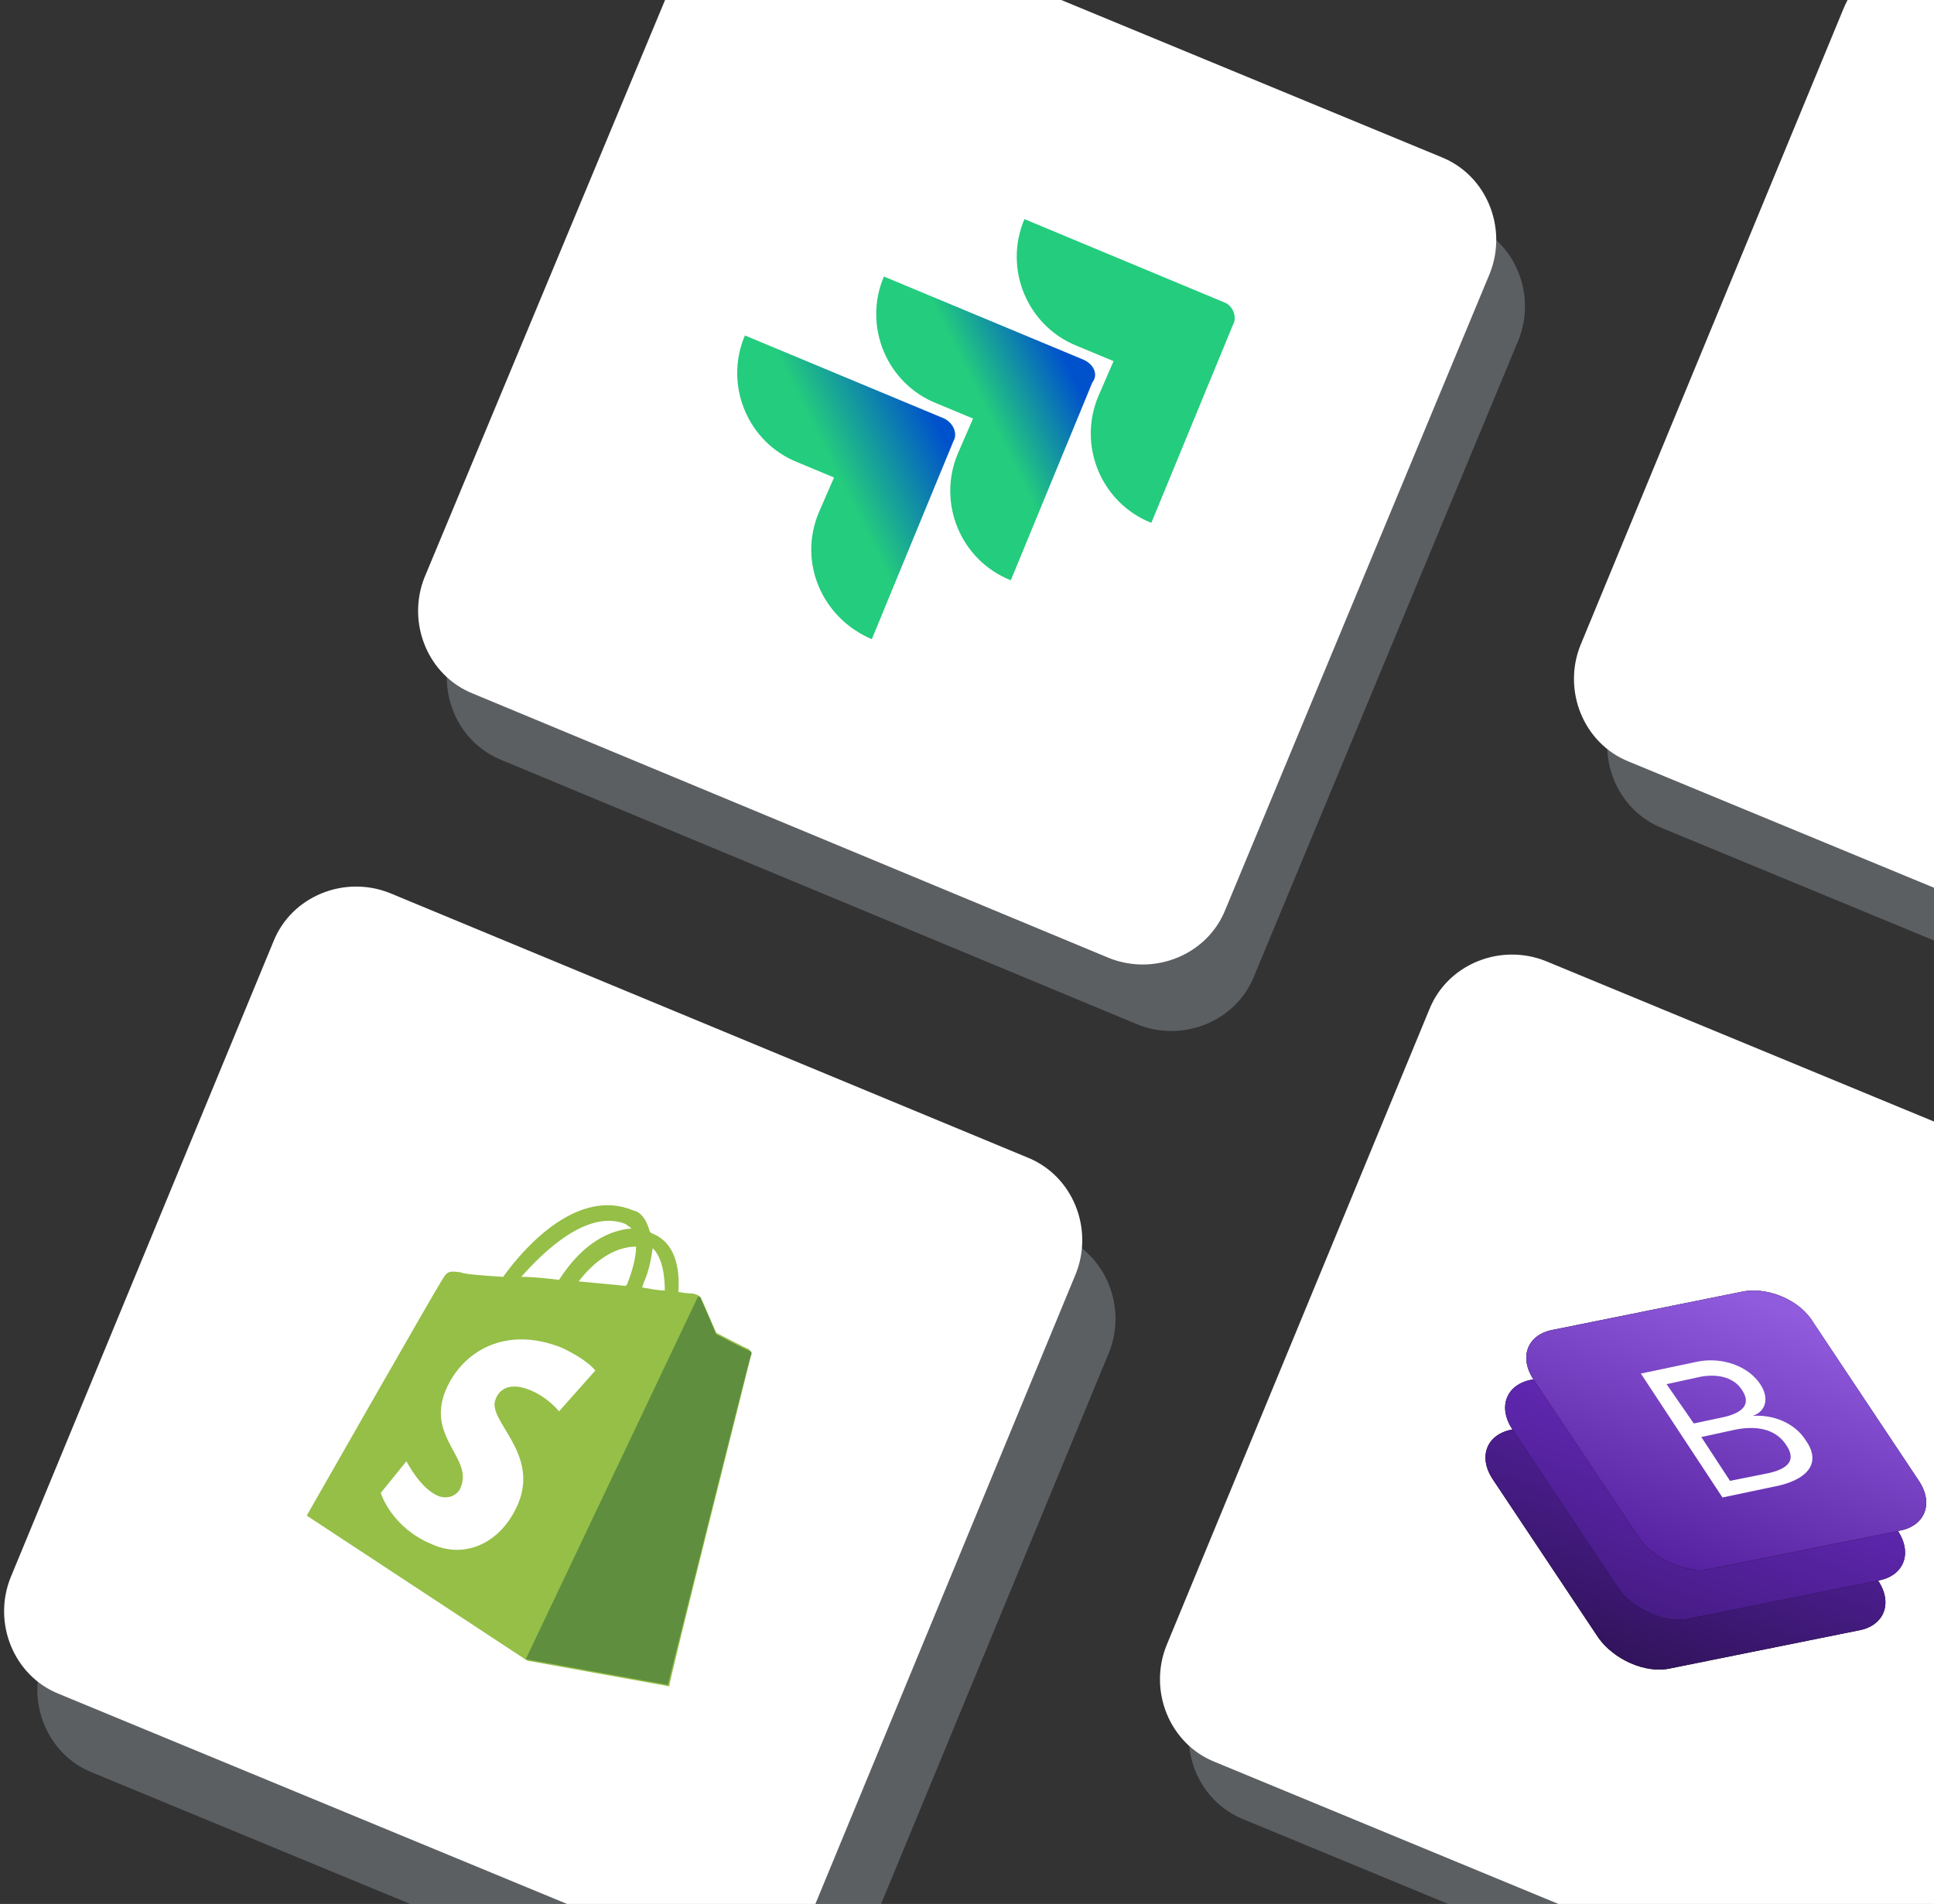 <?xml version="1.0" encoding="utf-8"?>
<!-- Generator: Adobe Illustrator 24.0.1, SVG Export Plug-In . SVG Version: 6.00 Build 0)  -->
<svg version="1.1" id="Layer_1" xmlns="http://www.w3.org/2000/svg" xmlns:xlink="http://www.w3.org/1999/xlink" x="0px" y="0px"
	 viewBox="0 0 128 126" style="enable-background:new 0 0 128 126;" xml:space="preserve">
<rect x="0" y="0" width="128" height="126" fill="#333333" stroke="none"/>
<style type="text/css">
	.st0{opacity:0.3;fill:#BDC5D1;}
	.st1{fill:#FFFFFF;}
	.st2{fill:#24cc7d;}
	.st3{fill:url(#SVGID_1_);}
	.st4{fill:url(#SVGID_2_);}
	.st5{fill:#95BF47;}
	.st6{fill:#5E8E3E;}
	.st7{fill:url(#b_1_);}
	.st8{fill:url(#e_1_);}
	.st9{fill:url(#h_1_);}
	.st10{fill-rule:evenodd;clip-rule:evenodd;fill:#EA6C00;}
	.st11{fill-rule:evenodd;clip-rule:evenodd;fill:#FDAD00;}
	.st12{fill-rule:evenodd;clip-rule:evenodd;fill:#FDD231;}
	.st13{fill-rule:evenodd;clip-rule:evenodd;fill:#FEEEB7;}
</style>
<path class="st0" d="M75.3,67.8L33.2,50.3c-3-1.2-4.4-4.7-3.2-7.7l17.5-42c1.2-3,4.7-4.4,7.7-3.2l42.1,17.4c3,1.2,4.4,4.7,3.2,7.7
	L83,64.6C81.8,67.6,78.3,69,75.3,67.8z"/>
<path class="st1" d="M73.4,63.4L31.3,45.9c-3-1.2-4.4-4.7-3.2-7.7l17.5-42c1.2-3,4.7-4.4,7.7-3.2l42.1,17.4c3,1.2,4.4,4.7,3.2,7.7
	L81.1,60.2C79.9,63.2,76.4,64.6,73.4,63.4z"/>
<path class="st2" d="M81,20l-13.2-5.5c-1.4,3.3,0.2,7.1,3.5,8.4l2.4,1l-1,2.3c-1.4,3.3,0.2,7.1,3.5,8.4l5.4-13.1
	C81.9,21,81.6,20.2,81,20z"/>
<linearGradient id="SVGID_1_" gradientUnits="userSpaceOnUse" x1="-1162.484" y1="423.036" x2="-1162.489" y2="423.031" gradientTransform="matrix(1079.189 447.153 444.536 -1072.873 1066557.125 973696.75)">
	<stop  offset="0.18" style="stop-color:#0052CC"/>
	<stop  offset="1" style="stop-color:#24cc7d"/>
</linearGradient>
<path class="st3" d="M71.7,23.8l-13.2-5.5c-1.4,3.3,0.2,7.1,3.5,8.4l2.4,1l-1,2.3c-1.4,3.3,0.2,7.1,3.5,8.4l5.4-13.1
	C72.7,24.8,72.4,24.1,71.7,23.8L71.7,23.8z"/>
<linearGradient id="SVGID_2_" gradientUnits="userSpaceOnUse" x1="-1162.034" y1="423.491" x2="-1162.04" y2="423.485" gradientTransform="matrix(1079.197 447.157 444.536 -1072.873 1065869.875 973991.312)">
	<stop  offset="0.18" style="stop-color:#0052CC"/>
	<stop  offset="1" style="stop-color:#24cc7d"/>
</linearGradient>
<path class="st4" d="M62.5,27.7l-13.2-5.5c-1.4,3.3,0.2,7.1,3.5,8.4l2.4,1l-1,2.3c-1.4,3.3,0.2,7,3.5,8.4l5.4-13.1
	C63.4,28.7,63.1,28,62.5,27.7L62.5,27.7z"/>
<path class="st0" d="M48.2,134.7L6.1,117.3c-3-1.2-4.4-4.7-3.2-7.7l17.4-42.1c1.2-3,4.7-4.4,7.7-3.2l42.2,17.5
	c3,1.2,4.4,4.7,3.2,7.7L56,131.6C54.6,134.5,51.2,136,48.2,134.7z"/>
<path class="st1" d="M46,129.5L3.9,112.1c-3-1.2-4.4-4.7-3.2-7.7l17.4-42.1c1.2-3,4.7-4.4,7.7-3.2L68,76.6c3,1.2,4.4,4.7,3.2,7.7
	l-17.4,42.1C52.4,129.3,49,130.8,46,129.5z"/>
<path class="st5" d="M49.7,89.7c0.1-0.1-0.1-0.3-0.1-0.4c-0.1,0-2.2-1.1-2.2-1.1s-0.9-2.1-1-2.3c-0.1-0.2-0.5-0.3-0.6-0.3
	c0,0-0.4,0-0.9-0.1c0.1-1.6-0.2-3.3-1.8-3.9L43,81.5c-0.2-0.8-0.6-1.3-1.1-1.4c-3.6-1.5-7.1,2.3-8.6,4.4c-1.6-0.1-2.7-0.2-2.8-0.3
	c-0.8-0.1-0.9-0.1-1.3,0.6c-0.4,0.6-8.9,15.5-8.9,15.5l14.6,9.6l9.4,1.7C44.2,111.5,49.7,89.8,49.7,89.7z M44,85.4
	c-0.5,0-0.9-0.1-1.5-0.2l0.1-0.3c0.4-0.9,0.5-1.7,0.6-2.3C43.8,83.2,44,84.3,44,85.4z M42.1,82.5c0,0.6-0.2,1.5-0.6,2.5l-0.1,0.1
	c-0.9-0.1-2.1-0.2-3.1-0.3C39.6,83.1,41,82.5,42.1,82.5z M41.4,81c0.1,0.1,0.3,0.2,0.4,0.3c-1.4,0.1-3.2,0.9-4.8,3.4
	c-0.8-0.1-1.7-0.2-2.5-0.2C36,82.8,38.9,80,41.4,81z"/>
<path class="st6" d="M49.6,89.4c-0.1,0-2.2-1.1-2.2-1.1s-0.9-2.1-1-2.3c0-0.1-0.1-0.2-0.2-0.2l-11.4,24l9.4,1.7
	c0,0,5.4-21.7,5.5-21.8C49.8,89.5,49.7,89.4,49.6,89.4z"/>
<path class="st1" d="M39.4,90.7L37,93.4c0,0-0.7-0.9-1.9-1.4c-1.7-0.7-2.2,0.3-2.3,0.6c-0.6,1.4,2.9,3.5,1.5,6.9
	c-1.1,2.6-3.5,3.7-5.7,2.7c-2.7-1.1-3.4-3.4-3.4-3.4l1.7-2.1c0,0,0.9,1.8,2.1,2.3c0.8,0.3,1.4-0.2,1.5-0.6c0.8-1.9-2.3-3.3-1-6.4
	c1.1-2.6,4-4.3,7.7-2.8C38.9,90,39.4,90.7,39.4,90.7z"/>
<path class="st0" d="M124.4,137.8l-42.1-17.4c-3-1.2-4.4-4.7-3.2-7.7l17.4-42.1c1.2-3,4.7-4.4,7.7-3.2l42.1,17.4
	c3,1.2,4.4,4.7,3.2,7.7l-17.4,42.1C130.8,137.6,127.4,139,124.4,137.8z"/>
<path class="st1" d="M122.5,134l-42.1-17.4c-3-1.2-4.4-4.7-3.2-7.7l17.4-42.1c1.2-3,4.7-4.4,7.7-3.2L144.4,81c3,1.2,4.4,4.7,3.2,7.7
	l-17.4,42.1C128.9,133.8,125.5,135.2,122.5,134z"/>
<g>
	<g transform="translate(75 23)">
		<g>
			<path id="b_4_" d="M37.5,69.1l-12.4,2.5c-1.7,0.3-2.3,1.8-1.3,3.3l7,10.5c1,1.4,3.1,2.4,4.8,2L48,84.9c1.7-0.3,2.3-1.8,1.3-3.3
				l-7-10.5C41.4,69.6,39.2,68.7,37.5,69.1L37.5,69.1z"/>
		</g>
		<g>
			
				<linearGradient id="b_1_" gradientUnits="userSpaceOnUse" x1="-412.089" y1="-42.473" x2="-412.089" y2="-42.408" gradientTransform="matrix(402.522 166.782 -112.083 270.508 161154.328 80287.508)">
				<stop  offset="0" style="stop-color:#5C24AE"/>
				<stop  offset="1" style="stop-color:#30135A"/>
			</linearGradient>
			<path id="b_3_" class="st7" d="M37.5,69.1l-12.4,2.5c-1.7,0.3-2.3,1.8-1.3,3.3l7,10.5c1,1.4,3.1,2.4,4.8,2L48,84.9
				c1.7-0.3,2.3-1.8,1.3-3.3l-7-10.5C41.4,69.6,39.2,68.7,37.5,69.1L37.5,69.1z"/>
		</g>
	</g>
	<g transform="translate(75 23)">
		<g>
			<path id="e_4_" d="M38.8,65.8l-12.4,2.5c-1.7,0.3-2.3,1.8-1.3,3.3l7,10.5c1,1.4,3.1,2.4,4.8,2l12.4-2.5c1.7-0.3,2.3-1.8,1.3-3.3
				l-7-10.5C42.7,66.3,40.5,65.4,38.8,65.8L38.8,65.8z"/>
		</g>
		<g>
			
				<linearGradient id="e_1_" gradientUnits="userSpaceOnUse" x1="-412.089" y1="-42.309" x2="-412.089" y2="-42.232" gradientTransform="matrix(402.522 166.782 -112.083 270.508 161175.391 80236.719)">
				<stop  offset="0" style="stop-color:#7331D4"/>
				<stop  offset="1" style="stop-color:#461B84"/>
			</linearGradient>
			<path id="e_3_" class="st8" d="M38.8,65.8l-12.4,2.5c-1.7,0.3-2.3,1.8-1.3,3.3l7,10.5c1,1.4,3.1,2.4,4.8,2l12.4-2.5
				c1.7-0.3,2.3-1.8,1.3-3.3l-7-10.5C42.7,66.3,40.5,65.4,38.8,65.8L38.8,65.8z"/>
		</g>
	</g>
	<g transform="translate(75 23)">
		<g>
			<path id="h_4_" d="M40.2,62.5L27.8,65c-1.7,0.3-2.3,1.8-1.3,3.3l7,10.5c1,1.4,3.1,2.4,4.8,2l12.4-2.5C52.4,78,53,76.5,52,75
				l-7-10.5C44.1,63,41.9,62.1,40.2,62.5L40.2,62.5z"/>
		</g>
		<g>
			
				<linearGradient id="h_1_" gradientUnits="userSpaceOnUse" x1="-412.089" y1="-42.122" x2="-412.089" y2="-42.057" gradientTransform="matrix(402.522 166.782 -112.083 270.508 161196.438 80185.906)">
				<stop  offset="0" style="stop-color:#905BDD"/>
				<stop  offset="1" style="stop-color:#5521A0"/>
			</linearGradient>
			<path id="h_3_" class="st9" d="M40.2,62.5L27.8,65c-1.7,0.3-2.3,1.8-1.3,3.3l7,10.5c1,1.4,3.1,2.4,4.8,2l12.4-2.5
				C52.4,78,53,76.5,52,75l-7-10.5C44.1,63,41.9,62.1,40.2,62.5L40.2,62.5z"/>
		</g>
	</g>
	<path class="st1" d="M114,99.1l-5.4-8.2l3.8-0.8c1.6-0.3,3.3,0.3,4.1,1.5c0.6,0.9,0.4,1.8-0.5,2.1l0,0c1.4-0.1,2.8,0.5,3.5,1.6
		c1,1.4,0.3,2.5-1.7,3L114,99.1L114,99.1z M112.1,94.2l1.9-0.4c1.4-0.3,1.9-0.9,1.3-1.8c-0.5-0.8-1.5-1.1-2.7-0.9l-2.3,0.5
		L112.1,94.2z M117,97.5c1.4-0.3,1.9-0.9,1.2-1.9c-0.6-0.9-1.7-1.3-3.3-1l-2.3,0.5l1.9,2.9L117,97.5L117,97.5z"/>
</g>
<path class="st0" d="M152.1,72.2L110,54.8c-3-1.2-4.4-4.7-3.2-7.7L124.2,5c1.2-3,4.7-4.4,7.7-3.2L174,19.2c3,1.2,4.4,4.7,3.2,7.7
	L159.8,69C158.5,72,155.1,73.4,152.1,72.2z"/>
<path class="st1" d="M149.9,67.8l-42.1-17.4c-3-1.2-4.4-4.7-3.2-7.7L122,0.6c1.2-3,4.7-4.4,7.7-3.2l42.1,17.4c3,1.2,4.4,4.7,3.2,7.7
	l-17.4,42.1C156.3,67.6,152.9,69,149.9,67.8z"/>
<path id="a" class="st10" d="M133.2,26l1.5,18.2L128,23.8L133.2,26z"/>
<path id="b" class="st10" d="M148.5,32.4l-13.9,11.8l19.1-9.7C153.7,34.5,148.5,32.4,148.5,32.4z"/>
<path id="c" class="st11" d="M133.2,26l15.3,6.4l-13.9,11.8L133.2,26z"/>
<path id="d" class="st12" d="M144.3,20.9l-7.6-2.2l-3.5,7.4L144.3,20.9z"/>
<path id="e" class="st12" d="M144.3,20.9l6.9,3.8l-2.7,7.7L144.3,20.9z"/>
<path id="f" class="st11" d="M153.7,34.5l-2.5-9.9l-2.7,7.7L153.7,34.5z"/>
<path id="g" class="st11" d="M128,23.8l8.8-5.2l-3.5,7.4L128,23.8z"/>
<path id="h" class="st13" d="M144.3,20.9L133.2,26l15.3,6.4L144.3,20.9z"/>
</svg>

